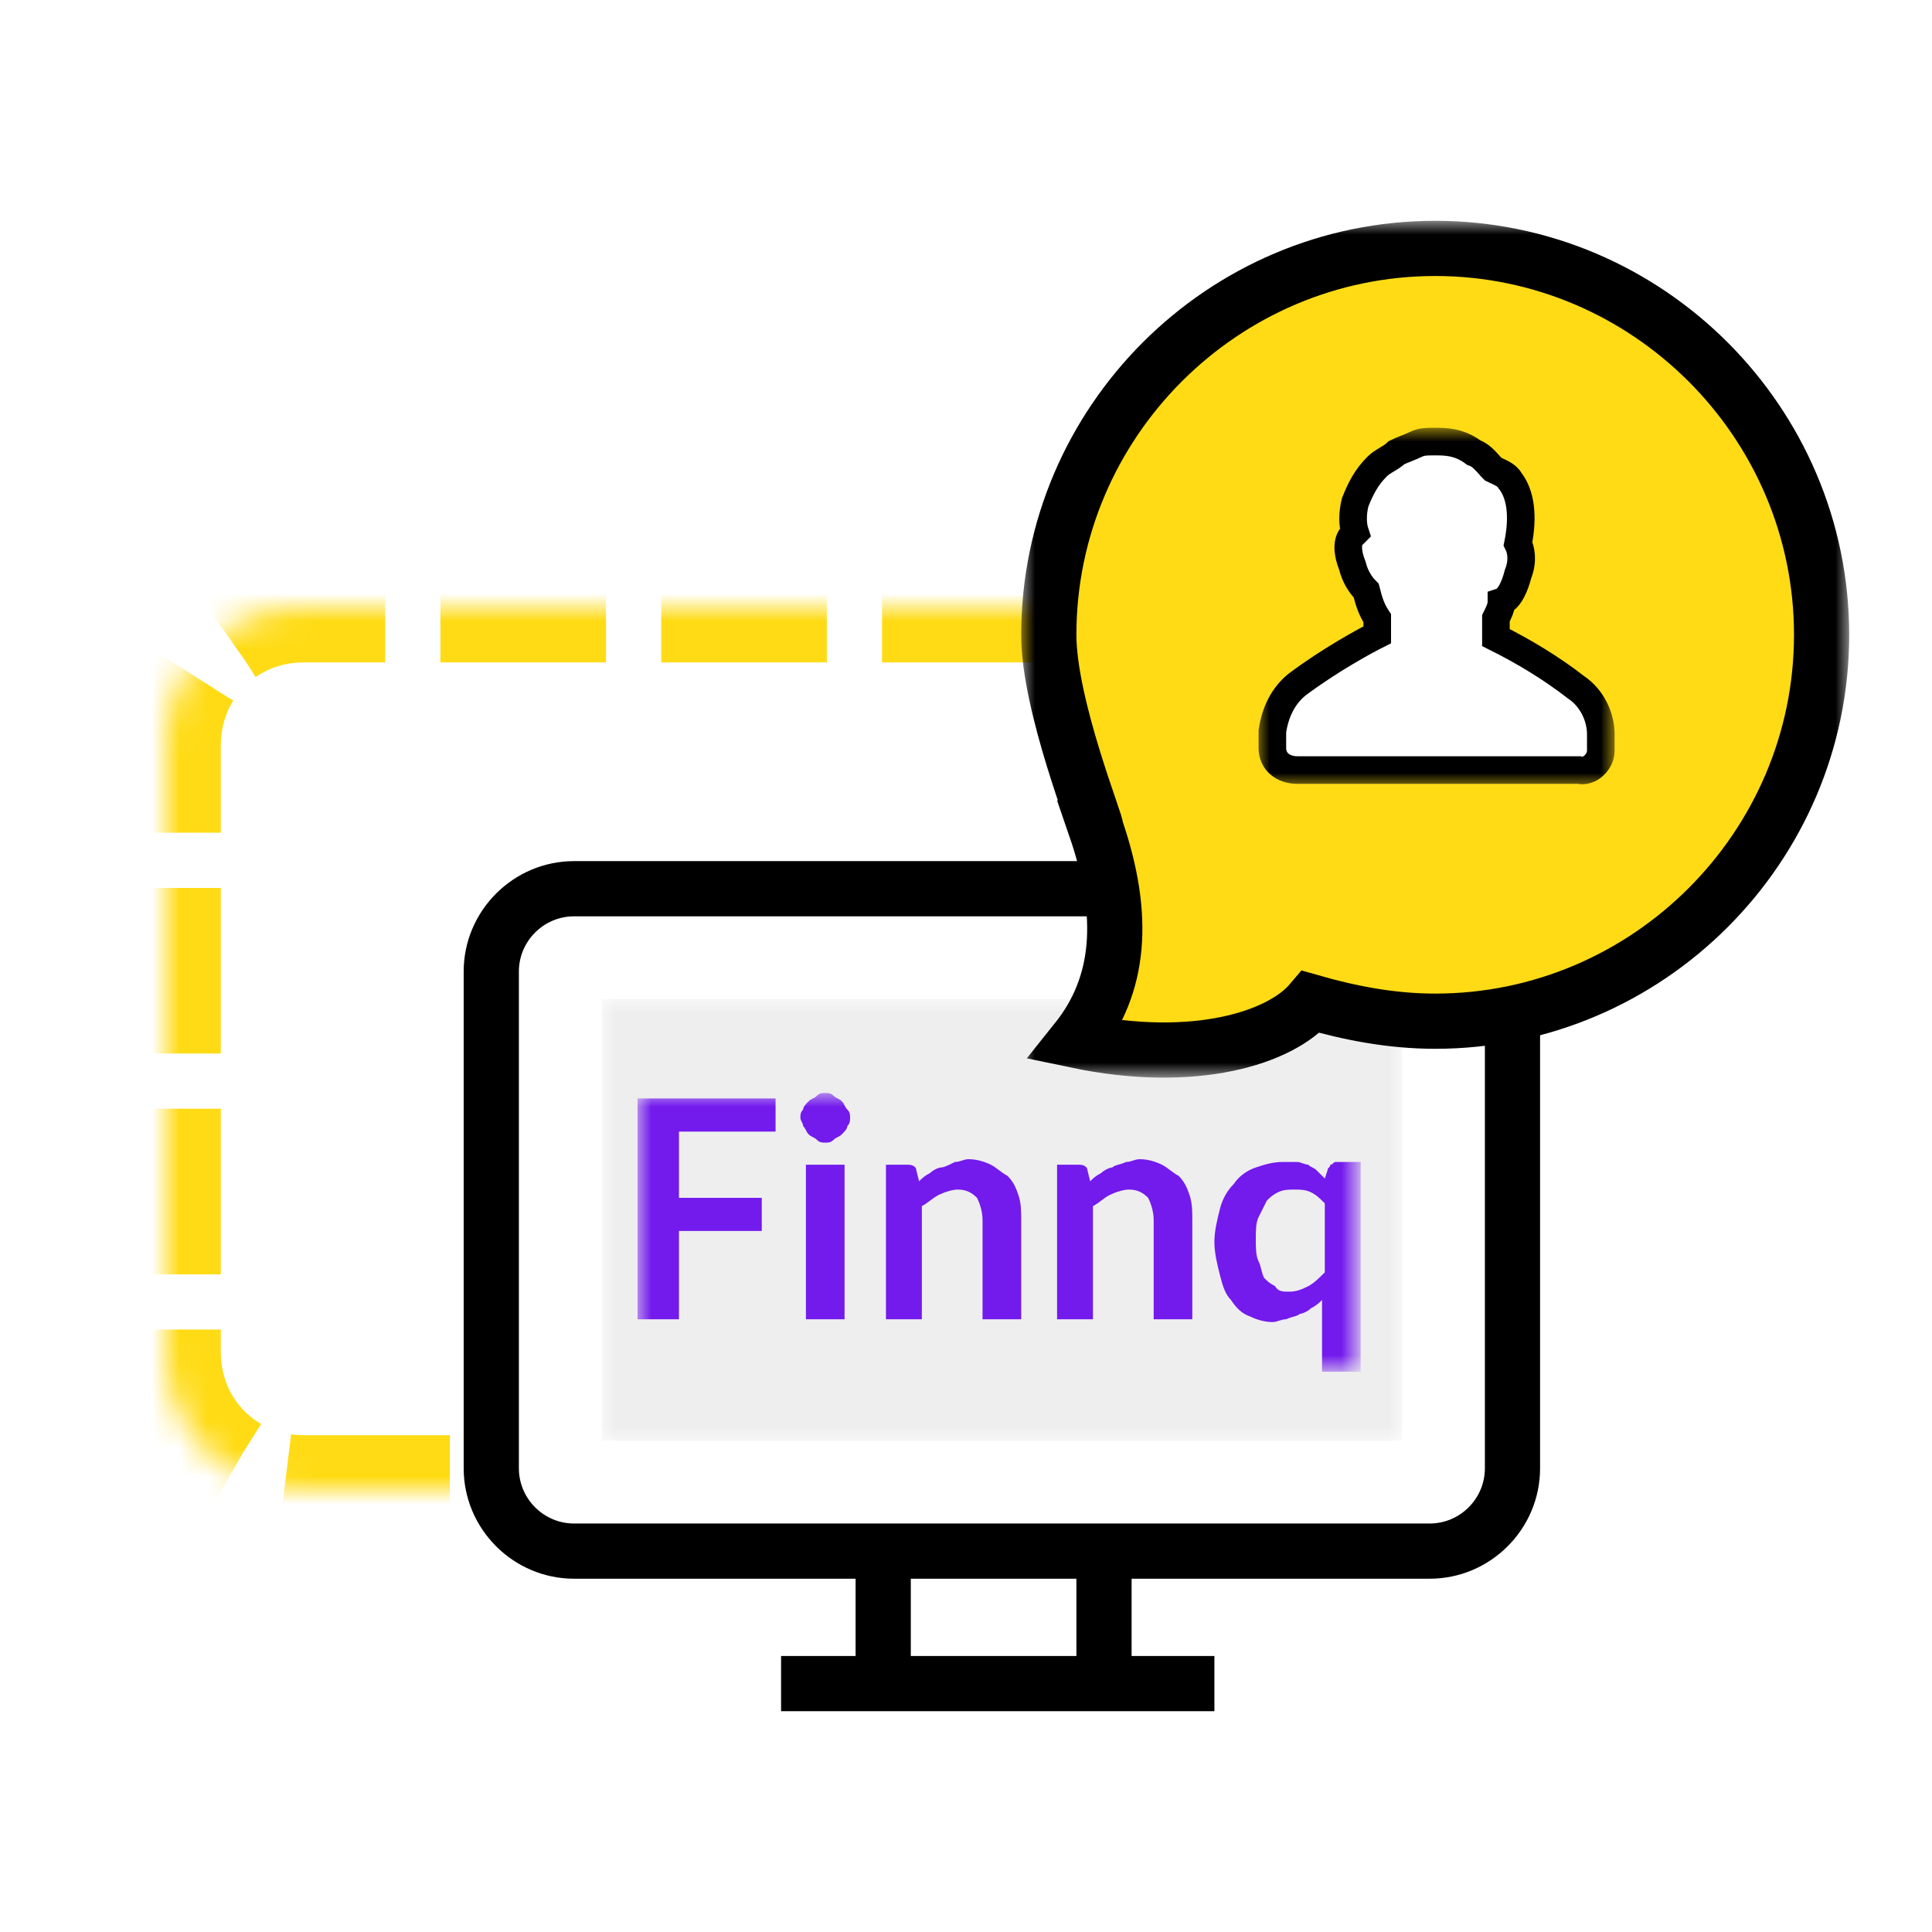 <?xml version="1.0" encoding="utf-8"?>
<!-- Generator: Adobe Illustrator 22.0.1, SVG Export Plug-In . SVG Version: 6.00 Build 0)  -->
<svg version="1.1" id="Layer_1" xmlns="http://www.w3.org/2000/svg" xmlns:xlink="http://www.w3.org/1999/xlink" x="0px" y="0px"
	 viewBox="0 0 70 70" style="enable-background:new 0 0 70 70;" xml:space="preserve">
<style type="text/css">
	.st0{filter:url(#Adobe_OpacityMaskFilter);}
	.st1{fill:#FFFFFF;}
	.st2{mask:url(#b_1_);fill:none;stroke:#FFDB15;stroke-width:4;stroke-dasharray:6,2;}
	.st3{fill:none;stroke:#000000;stroke-width:2;}
	.st4{filter:url(#Adobe_OpacityMaskFilter_1_);}
	.st5{mask:url(#d_1_);fill:#EEEEEE;}
	.st6{filter:url(#Adobe_OpacityMaskFilter_2_);}
	.st7{mask:url(#d_2_);enable-background:new    ;}
	.st8{fill:#731AED;}
	.st9{filter:url(#Adobe_OpacityMaskFilter_3_);}
	.st10{mask:url(#d_3_);fill:#FFDB15;}
	.st11{filter:url(#Adobe_OpacityMaskFilter_4_);}
	.st12{mask:url(#d_4_);fill:none;stroke:#000000;stroke-width:2;}
	.st13{filter:url(#Adobe_OpacityMaskFilter_5_);}
	.st14{mask:url(#d_5_);fill:#FFFFFF;}
	.st15{filter:url(#Adobe_OpacityMaskFilter_6_);}
	.st16{mask:url(#d_6_);fill:none;stroke:#000000;}
</style>
<g>
	<g transform="translate(6 22)">
		<defs>
			<filter id="Adobe_OpacityMaskFilter" filterUnits="userSpaceOnUse" x="-2" y="-2" width="51.3" height="36">
				<feColorMatrix  type="matrix" values="1 0 0 0 0  0 1 0 0 0  0 0 1 0 0  0 0 0 1 0"/>
			</filter>
		</defs>
		<mask maskUnits="userSpaceOnUse" x="-2" y="-2" width="51.3" height="36" id="b_1_">
			<g class="st0">
				<path id="a_1_" class="st1" d="M5,0C2.2,0,0,2.2,0,5v22c0,2.8,2.2,5,5,5h37.3c2.8,0,5-2.2,5-5c0,0,0,0,0,0V5c0-2.8-2.2-5-5-5H5z
					"/>
			</g>
		</mask>
		<path class="st2" d="M42.3,32H5c-2.8,0-5-2.2-5-5V5c0-2.8,2.2-5,5-5h37.3c2.8,0,5,2.2,5,5v22C47.3,29.8,45.1,32,42.3,32z"/>
	</g>
	<g transform="translate(4 8)">
		<path class="st1" d="M16.8,48.2c-1.7,0-3-1.3-3-3v-18c0-1.7,1.3-3,3-3h31c1.7,0,3,1.3,3,3v18c0,1.7-1.3,3-3,3H16.8z"/>
		<path d="M47.8,23.2h-31c-2.2,0-4,1.8-4,4v18c0,2.2,1.8,4,4,4h31c2.2,0,4-1.8,4-4v-18C51.8,25,50,23.2,47.8,23.2 M47.8,25.2
			c1.1,0,2,0.9,2,2v18c0,1.1-0.9,2-2,2h-31c-1.1,0-2-0.9-2-2v-18c0-1.1,0.9-2,2-2H47.8"/>
		<path class="st3" d="M24.3,53H40 M28,48v4 M36,48v4"/>
		<defs>
			<filter id="Adobe_OpacityMaskFilter_1_" filterUnits="userSpaceOnUse" x="17.8" y="28.2" width="29" height="16">
				<feColorMatrix  type="matrix" values="1 0 0 0 0  0 1 0 0 0  0 0 1 0 0  0 0 0 1 0"/>
			</filter>
		</defs>
		<mask maskUnits="userSpaceOnUse" x="17.8" y="28.2" width="29" height="16" id="d_1_">
			<g class="st4">
				<path id="c_1_" class="st1" d="M0,54h63V0H0V54z"/>
			</g>
		</mask>
		<path class="st5" d="M17.8,44.2h29v-16h-29V44.2z"/>
		<defs>
			<filter id="Adobe_OpacityMaskFilter_2_" filterUnits="userSpaceOnUse" x="19.1" y="31.6" width="26.2" height="10">
				<feColorMatrix  type="matrix" values="1 0 0 0 0  0 1 0 0 0  0 0 1 0 0  0 0 0 1 0"/>
			</filter>
		</defs>
		<mask maskUnits="userSpaceOnUse" x="19.1" y="31.6" width="26.2" height="10" id="d_2_">
			<g class="st6">
				<path id="c_2_" class="st1" d="M0,54h63V0H0V54z"/>
			</g>
		</mask>
		<g class="st7">
			<path class="st8" d="M24.1,31.8V33h-3.5v2.4h3v1.2h-3v3.2h-1.5v-8H24.1z"/>
			<path class="st8" d="M26.8,32.5c0,0.1,0,0.2-0.1,0.3c0,0.1-0.1,0.2-0.2,0.3c-0.1,0.1-0.2,0.1-0.3,0.2s-0.2,0.1-0.3,0.1
				c-0.1,0-0.2,0-0.3-0.1s-0.2-0.1-0.3-0.2c-0.1-0.1-0.1-0.2-0.2-0.3c0-0.1-0.1-0.2-0.1-0.3c0-0.1,0-0.2,0.1-0.3
				c0-0.1,0.1-0.2,0.2-0.3c0.1-0.1,0.2-0.1,0.3-0.2s0.2-0.1,0.3-0.1c0.1,0,0.2,0,0.3,0.1s0.2,0.1,0.3,0.2c0.1,0.1,0.1,0.2,0.2,0.3
				C26.8,32.3,26.8,32.4,26.8,32.5z M26.6,34.2v5.6h-1.4v-5.6H26.6z"/>
			<path class="st8" d="M28.1,39.8v-5.6h0.8c0.2,0,0.3,0.1,0.3,0.2l0.1,0.4c0.1-0.1,0.2-0.2,0.4-0.3c0.1-0.1,0.3-0.2,0.4-0.2
				s0.3-0.1,0.5-0.2c0.2,0,0.3-0.1,0.5-0.1c0.3,0,0.6,0.1,0.8,0.2s0.4,0.3,0.6,0.4c0.2,0.2,0.3,0.4,0.4,0.7c0.1,0.3,0.1,0.6,0.1,0.9
				v3.6h-1.4v-3.6c0-0.3-0.1-0.6-0.2-0.8c-0.2-0.2-0.4-0.3-0.7-0.3c-0.2,0-0.5,0.1-0.7,0.2s-0.4,0.3-0.6,0.4v4.1H28.1z"/>
			<path class="st8" d="M34.3,39.8v-5.6h0.8c0.2,0,0.3,0.1,0.3,0.2l0.1,0.4c0.1-0.1,0.2-0.2,0.4-0.3c0.1-0.1,0.3-0.2,0.4-0.2
				c0.1-0.1,0.3-0.1,0.5-0.2c0.2,0,0.3-0.1,0.5-0.1c0.3,0,0.6,0.1,0.8,0.2s0.4,0.3,0.6,0.4c0.2,0.2,0.3,0.4,0.4,0.7
				c0.1,0.3,0.1,0.6,0.1,0.9v3.6h-1.4v-3.6c0-0.3-0.1-0.6-0.2-0.8c-0.2-0.2-0.4-0.3-0.7-0.3c-0.2,0-0.5,0.1-0.7,0.2
				c-0.2,0.1-0.4,0.3-0.6,0.4v4.1H34.3z"/>
			<path class="st8" d="M45.3,34.2v7.5h-1.4v-2.6c-0.1,0.1-0.2,0.2-0.4,0.3c-0.1,0.1-0.3,0.2-0.4,0.2c-0.1,0.1-0.3,0.1-0.5,0.2
				c-0.2,0-0.3,0.1-0.5,0.1c-0.3,0-0.6-0.1-0.8-0.2c-0.3-0.1-0.5-0.3-0.7-0.6c-0.2-0.2-0.3-0.5-0.4-0.9s-0.2-0.8-0.2-1.2
				c0-0.4,0.1-0.8,0.2-1.2c0.1-0.4,0.3-0.7,0.5-0.9c0.2-0.3,0.5-0.5,0.8-0.6s0.6-0.2,1-0.2c0.2,0,0.3,0,0.5,0c0.1,0,0.3,0.1,0.4,0.1
				c0.1,0.1,0.2,0.1,0.3,0.2c0.1,0.1,0.2,0.2,0.3,0.3l0.1-0.3c0-0.1,0.1-0.1,0.1-0.2c0.1,0,0.1-0.1,0.2-0.1H45.3z M42.7,38.8
				c0.3,0,0.5-0.1,0.7-0.2c0.2-0.1,0.4-0.3,0.6-0.5v-2.5c-0.2-0.2-0.3-0.3-0.5-0.4c-0.2-0.1-0.4-0.1-0.6-0.1c-0.2,0-0.4,0-0.6,0.1
				c-0.2,0.1-0.3,0.2-0.4,0.3c-0.1,0.2-0.2,0.4-0.3,0.6c-0.1,0.2-0.1,0.5-0.1,0.8c0,0.3,0,0.6,0.1,0.8c0.1,0.2,0.1,0.4,0.2,0.6
				c0.1,0.1,0.2,0.2,0.4,0.3C42.3,38.8,42.5,38.8,42.7,38.8z"/>
		</g>
		<defs>
			<filter id="Adobe_OpacityMaskFilter_3_" filterUnits="userSpaceOnUse" x="34" y="1" width="28" height="29">
				<feColorMatrix  type="matrix" values="1 0 0 0 0  0 1 0 0 0  0 0 1 0 0  0 0 0 1 0"/>
			</filter>
		</defs>
		<mask maskUnits="userSpaceOnUse" x="34" y="1" width="28" height="29" id="d_3_">
			<g class="st9">
				<path id="c_3_" class="st1" d="M0,54h63V0H0V54z"/>
			</g>
		</mask>
		<path class="st10" d="M43.5,28.3c-1.1,1.3-4.2,2.3-8.5,1.4c1.6-2,1.8-4.5,0.7-7.7c0.1,0-1.7-4.4-1.7-7c0-7.7,6.3-14,14-14
			s14,6.3,14,14s-6.3,14-14,14C46.4,29,44.9,28.7,43.5,28.3"/>
		<defs>
			<filter id="Adobe_OpacityMaskFilter_4_" filterUnits="userSpaceOnUse" x="33" y="0" width="30" height="31">
				<feColorMatrix  type="matrix" values="1 0 0 0 0  0 1 0 0 0  0 0 1 0 0  0 0 0 1 0"/>
			</filter>
		</defs>
		<mask maskUnits="userSpaceOnUse" x="33" y="0" width="30" height="31" id="d_4_">
			<g class="st11">
				<path id="c_4_" class="st1" d="M0,54h63V0H0V54z"/>
			</g>
		</mask>
		<path class="st12" d="M43.5,28.3c-1.1,1.3-4.2,2.3-8.5,1.4c1.6-2,1.8-4.5,0.7-7.7c0.1,0-1.7-4.4-1.7-7c0-7.7,6.3-14,14-14
			s14,6.3,14,14s-6.3,14-14,14C46.4,29,44.9,28.7,43.5,28.3z"/>
		<defs>
			<filter id="Adobe_OpacityMaskFilter_5_" filterUnits="userSpaceOnUse" x="42" y="8" width="12" height="12">
				<feColorMatrix  type="matrix" values="1 0 0 0 0  0 1 0 0 0  0 0 1 0 0  0 0 0 1 0"/>
			</filter>
		</defs>
		<mask maskUnits="userSpaceOnUse" x="42" y="8" width="12" height="12" id="d_5_">
			<g class="st13">
				<path id="c_5_" class="st1" d="M0,54h63V0H0V54z"/>
			</g>
		</mask>
		<path class="st14" d="M54,19.2v-0.6c0-0.6-0.3-1.3-0.9-1.7c-0.9-0.7-1.9-1.3-2.9-1.8v-0.7c0.1-0.2,0.2-0.4,0.2-0.6
			c0.3-0.1,0.5-0.6,0.6-1c0.2-0.5,0.1-0.9,0-1.1c0.2-1,0.1-1.8-0.3-2.3c-0.1-0.2-0.4-0.3-0.6-0.4c-0.2-0.2-0.4-0.5-0.7-0.6
			C49,8.1,48.6,8,48.1,8C48,8,48,8,47.9,8c-0.2,0-0.4,0-0.6,0.1c-0.2,0.1-0.5,0.2-0.7,0.3c-0.2,0.2-0.5,0.3-0.7,0.5
			c-0.4,0.4-0.6,0.8-0.8,1.3c-0.1,0.4-0.1,0.8,0,1.1c0,0-0.1,0.1-0.1,0.1c-0.2,0.2-0.2,0.6,0,1.1c0.1,0.4,0.3,0.7,0.5,0.9
			c0.1,0.4,0.2,0.7,0.4,1v0.6c-0.4,0.2-1.7,0.9-2.9,1.8c-0.5,0.4-0.8,1-0.9,1.7v0.6c0,0.5,0.4,0.8,0.9,0.8h10.2
			C53.6,20,54,19.6,54,19.2"/>
		<defs>
			<filter id="Adobe_OpacityMaskFilter_6_" filterUnits="userSpaceOnUse" x="41.5" y="7.5" width="13" height="13">
				<feColorMatrix  type="matrix" values="1 0 0 0 0  0 1 0 0 0  0 0 1 0 0  0 0 0 1 0"/>
			</filter>
		</defs>
		<mask maskUnits="userSpaceOnUse" x="41.5" y="7.5" width="13" height="13" id="d_6_">
			<g class="st15">
				<path id="c_6_" class="st1" d="M0,54h63V0H0V54z"/>
			</g>
		</mask>
		<path class="st16" d="M54,19.2v-0.6c0-0.6-0.3-1.3-0.9-1.7c-0.9-0.7-1.9-1.3-2.9-1.8v-0.7c0.1-0.2,0.2-0.4,0.2-0.6
			c0.3-0.1,0.5-0.6,0.6-1c0.2-0.5,0.1-0.9,0-1.1c0.2-1,0.1-1.8-0.3-2.3c-0.1-0.2-0.4-0.3-0.6-0.4c-0.2-0.2-0.4-0.5-0.7-0.6
			C49,8.1,48.6,8,48.1,8C48,8,48,8,47.9,8c-0.2,0-0.4,0-0.6,0.1c-0.2,0.1-0.5,0.2-0.7,0.3c-0.2,0.2-0.5,0.3-0.7,0.5
			c-0.4,0.4-0.6,0.8-0.8,1.3c-0.1,0.4-0.1,0.8,0,1.1c0,0-0.1,0.1-0.1,0.1c-0.2,0.2-0.2,0.6,0,1.1c0.1,0.4,0.3,0.7,0.5,0.9
			c0.1,0.4,0.2,0.7,0.4,1v0.6c-0.4,0.2-1.7,0.9-2.9,1.8c-0.5,0.4-0.8,1-0.9,1.7v0.6c0,0.5,0.4,0.8,0.9,0.8h10.2
			C53.6,20,54,19.6,54,19.2z"/>
	</g>
</g>
</svg>
